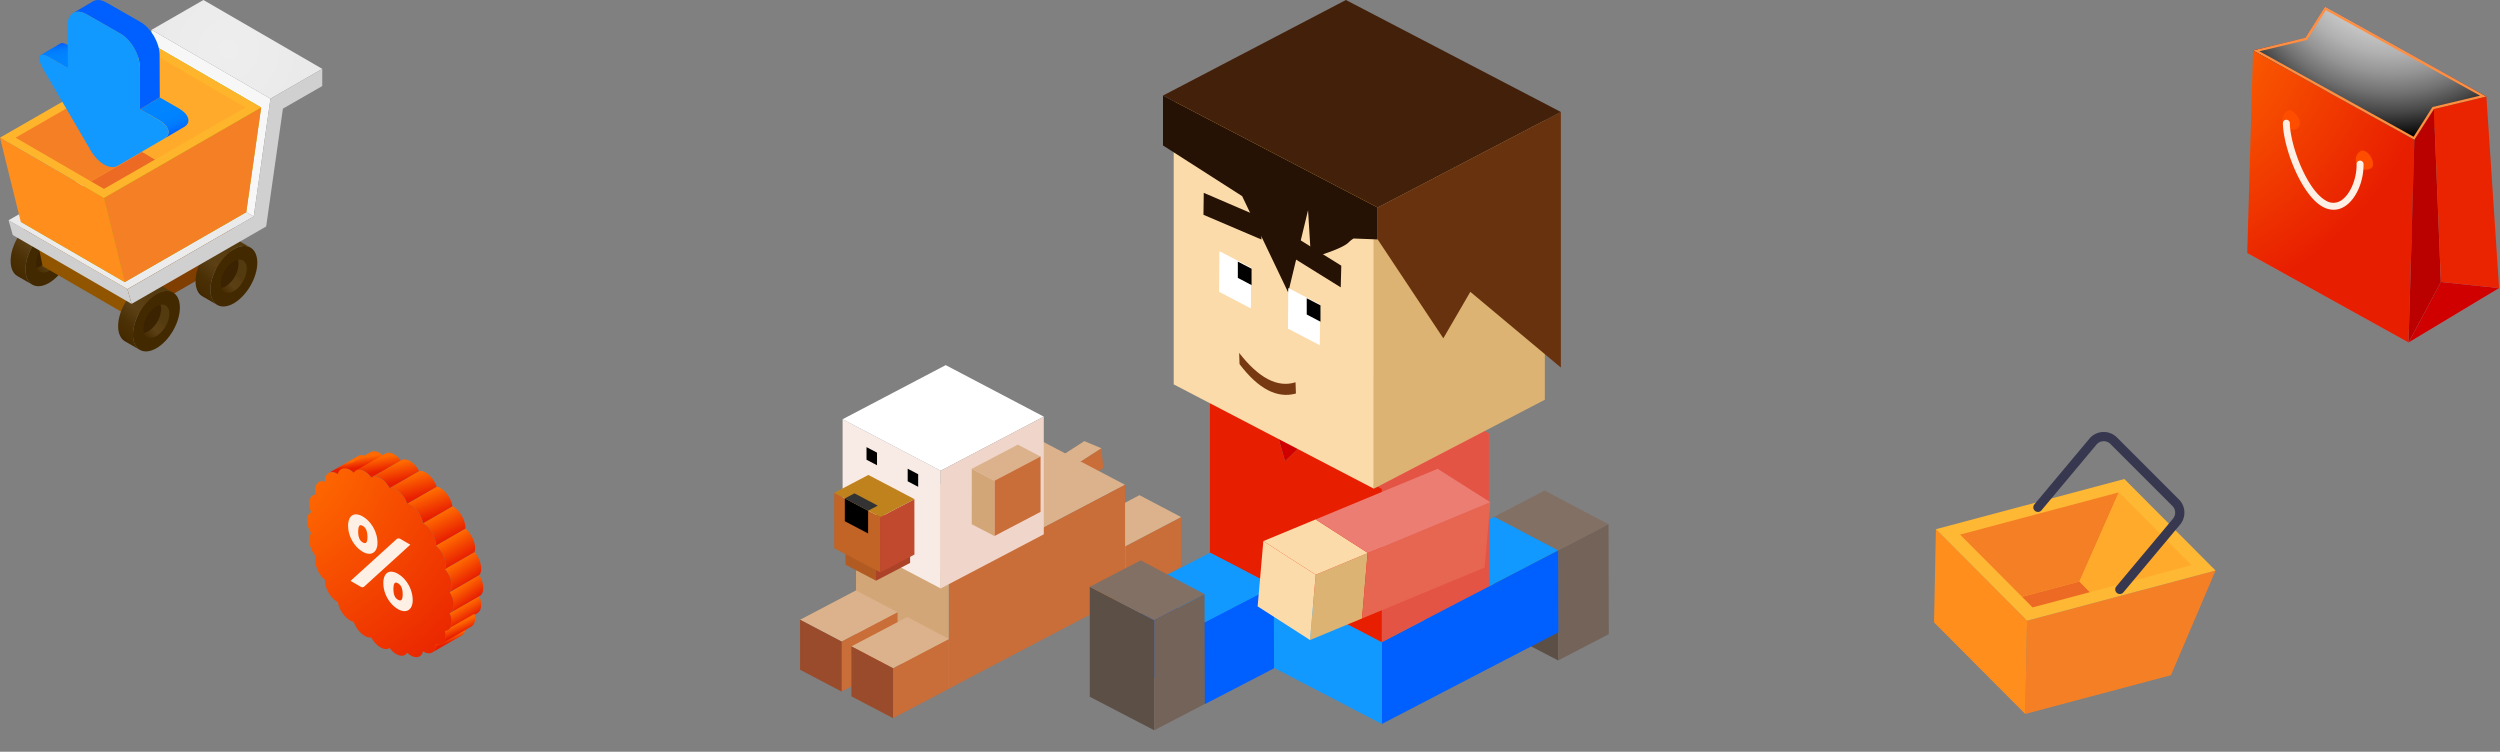 <svg xmlns="http://www.w3.org/2000/svg" xmlns:xlink="http://www.w3.org/1999/xlink" viewBox="0 0 1396.803 420">
  <rect x="0" y="0" width="1396.803" height="420" fill="#808080" stroke="none"/>
  <defs>
    <radialGradient id="radial-gradient" cx="-0.198" cy="-0.189" r="1.092" gradientTransform="translate(-0.372) scale(1.743 1)" gradientUnits="objectBoundingBox">
      <stop offset="0" stop-color="#fff2d9"/>
      <stop offset="0.014" stop-color="#ffdcb7"/>
      <stop offset="0.035" stop-color="#ffc28c"/>
      <stop offset="0.057" stop-color="#fa6"/>
      <stop offset="0.081" stop-color="#ff9646"/>
      <stop offset="0.106" stop-color="#ff862c"/>
      <stop offset="0.135" stop-color="#ff7918"/>
      <stop offset="0.167" stop-color="#ff700a"/>
      <stop offset="0.206" stop-color="#ff6b02"/>
      <stop offset="0.273" stop-color="#ff6a00"/>
      <stop offset="1" stop-color="#e81e00"/>
    </radialGradient>
    <radialGradient id="radial-gradient-2" cx="0.69" cy="-0.463" r="1.441" gradientTransform="translate(0.211) scale(0.577 1)" gradientUnits="objectBoundingBox">
      <stop offset="0" stop-color="#e3e3e3"/>
      <stop offset="0.197" stop-color="#e0e0e0"/>
      <stop offset="0.336" stop-color="#d6d6d6"/>
      <stop offset="0.458" stop-color="#c7c7c7"/>
      <stop offset="0.569" stop-color="#b1b1b1"/>
      <stop offset="0.673" stop-color="#949494"/>
      <stop offset="0.773" stop-color="#717171"/>
      <stop offset="0.868" stop-color="#484848"/>
      <stop offset="0.957" stop-color="#191919"/>
      <stop offset="1"/>
    </radialGradient>
    <radialGradient id="radial-gradient-3" cx="0.427" cy="0.407" r="0.668" gradientTransform="matrix(-0.56, -0.866, 0.971, -0.5, -543.246, 901.817)" gradientUnits="objectBoundingBox">
      <stop offset="0" stop-color="#ff0"/>
      <stop offset="0.112" stop-color="#fff700"/>
      <stop offset="0.277" stop-color="#ffe300"/>
      <stop offset="0.476" stop-color="#ffc200"/>
      <stop offset="0.701" stop-color="#ff9500"/>
      <stop offset="0.945" stop-color="#ff5b00"/>
      <stop offset="1" stop-color="#ff4d00"/>
    </radialGradient>
    <radialGradient id="radial-gradient-4" cx="0.414" cy="0.396" r="0.668" gradientTransform="matrix(-0.56, -0.866, 0.971, -0.5, -556.348, 894.521)" xlink:href="#radial-gradient-3"/>
    <linearGradient id="linear-gradient" x1="0.365" y1="0.324" x2="0.574" y2="0.676" gradientUnits="objectBoundingBox">
      <stop offset="0" stop-color="#ff6a00"/>
      <stop offset="1" stop-color="#e81e00"/>
    </linearGradient>
    <linearGradient id="linear-gradient-2" x1="0.456" y1="0.403" x2="0.543" y2="0.597" xlink:href="#linear-gradient"/>
    <linearGradient id="linear-gradient-3" x1="0.418" y1="0.362" x2="0.561" y2="0.638" xlink:href="#linear-gradient"/>
    <linearGradient id="linear-gradient-4" x1="0.316" y1="0.29" x2="0.587" y2="0.709" xlink:href="#linear-gradient"/>
    <linearGradient id="linear-gradient-5" x1="0.325" y1="0.256" x2="0.632" y2="0.737" xlink:href="#linear-gradient"/>
    <linearGradient id="linear-gradient-6" x1="0.352" y1="0.224" x2="0.667" y2="0.755" xlink:href="#linear-gradient"/>
    <linearGradient id="linear-gradient-7" x1="0.382" y1="0.196" x2="0.685" y2="0.762" xlink:href="#linear-gradient"/>
    <linearGradient id="linear-gradient-8" x1="0.379" y1="0.195" x2="0.653" y2="0.782" xlink:href="#linear-gradient"/>
    <linearGradient id="linear-gradient-9" x1="0.387" y1="0.204" x2="0.623" y2="0.792" xlink:href="#linear-gradient"/>
    <linearGradient id="linear-gradient-10" x1="0.463" y1="0.392" x2="0.537" y2="0.652" xlink:href="#linear-gradient"/>
    <linearGradient id="linear-gradient-11" x1="0.443" y1="0.329" x2="0.557" y2="0.71" xlink:href="#linear-gradient"/>
    <linearGradient id="linear-gradient-12" x1="0.423" y1="0.275" x2="0.577" y2="0.756" xlink:href="#linear-gradient"/>
    <linearGradient id="linear-gradient-13" x1="0.403" y1="0.237" x2="0.597" y2="0.787" xlink:href="#linear-gradient"/>
    <radialGradient id="radial-gradient-5" cx="-0.27" cy="-0.206" r="1.717" gradientTransform="translate(-0.145) scale(1.289 1)" xlink:href="#radial-gradient"/>
    <linearGradient id="linear-gradient-14" x1="-0.238" y1="0.9" x2="0.366" y2="0.05" gradientUnits="objectBoundingBox">
      <stop offset="0" stop-color="#1c0300"/>
      <stop offset="0.256" stop-color="#462a00"/>
      <stop offset="0.451" stop-color="#4b2f05"/>
      <stop offset="0.699" stop-color="#5c4015"/>
      <stop offset="0.904" stop-color="#593e12"/>
      <stop offset="1" stop-color="#543b0f"/>
    </linearGradient>
    <linearGradient id="linear-gradient-15" x1="-0.537" y1="1.087" x2="0.19" y2="0.136" xlink:href="#linear-gradient-14"/>
    <linearGradient id="linear-gradient-16" x1="-0.239" y1="0.898" x2="0.364" y2="0.048" xlink:href="#linear-gradient-14"/>
    <linearGradient id="linear-gradient-17" x1="-0.539" y1="1.083" x2="0.187" y2="0.132" xlink:href="#linear-gradient-14"/>
    <linearGradient id="linear-gradient-18" x1="-0.236" y1="0.897" x2="0.368" y2="0.047" xlink:href="#linear-gradient-14"/>
    <linearGradient id="linear-gradient-19" x1="-0.532" y1="1.082" x2="0.194" y2="0.131" xlink:href="#linear-gradient-14"/>
    <linearGradient id="linear-gradient-20" x1="-0.237" y1="0.896" x2="0.366" y2="0.045" xlink:href="#linear-gradient-14"/>
    <linearGradient id="linear-gradient-21" x1="-0.535" y1="1.078" x2="0.191" y2="0.127" xlink:href="#linear-gradient-14"/>
    <radialGradient id="radial-gradient-6" cx="0.5" cy="0.5" r="0.707" gradientTransform="matrix(0.577, 0.002, -0.001, 1, 0.179, -0.001)" gradientUnits="objectBoundingBox">
      <stop offset="0.001" stop-color="#eee"/>
      <stop offset="0.872" stop-color="#ebebeb"/>
      <stop offset="1" stop-color="#eaeaea"/>
    </radialGradient>
    <radialGradient id="radial-gradient-7" cx="0.5" cy="0.5" r="0.706" gradientTransform="matrix(0.578, 0.002, -0.001, 1, 0.163, -0.001)" xlink:href="#radial-gradient-6"/>
    <linearGradient id="linear-gradient-22" x1="0.333" y1="0.053" x2="0.723" y2="0.851" gradientUnits="objectBoundingBox">
      <stop offset="0" stop-color="#0085ff"/>
      <stop offset="0.549" stop-color="#0083ff"/>
      <stop offset="0.747" stop-color="#007cff"/>
      <stop offset="0.887" stop-color="#0070ff"/>
      <stop offset="1" stop-color="#0060ff"/>
    </linearGradient>
    <linearGradient id="linear-gradient-23" x1="0.368" y1="0.075" x2="0.632" y2="0.941" gradientUnits="objectBoundingBox">
      <stop offset="0" stop-color="#0060ff"/>
      <stop offset="0.113" stop-color="#0070ff"/>
      <stop offset="0.253" stop-color="#007cff"/>
      <stop offset="0.451" stop-color="#0083ff"/>
      <stop offset="1" stop-color="#0085ff"/>
    </linearGradient>
    <linearGradient id="linear-gradient-24" x1="33.412" y1="-0.003" x2="32.738" y2="0.924" xlink:href="#linear-gradient-22"/>
  </defs>
  <g id="Illustration" transform="translate(-260 -640)">
    <g id="elements" transform="translate(13.74 -136)">
      <g class="packet">
        <g id="packet" transform="translate(1239.819 197.491) rotate(-1)">
            <g id="Group_153" data-name="Group 153" transform="translate(254.638 587.734)">
            <path id="Path_946" data-name="Path 946" d="M382.343,639.259,293.1,587.734l-11.223,16.994-29.436,6.482,89.242,51.523Z" transform="translate(-252.442 -587.734)" fill="#eb2800"/>
            <path id="Path_947" data-name="Path 947" d="M252.442,601.338Z" transform="translate(-252.442 -577.863)" fill="#939aab"/>
            </g>
            <path id="Path_948" data-name="Path 948" d="M338.657,730.855l-89.242-51.525,51.106-29.506,89.242,51.525Z" transform="translate(0 45.053)" fill="#939aab"/>
            <path id="Path_949" data-name="Path 949" d="M338.657,766.036l5.223-113.174-89.242-51.523-5.223,113.173Z" transform="translate(0 9.871)" fill="url(#radial-gradient)"/>
            <path id="Path_950" data-name="Path 950" d="M319.778,718.024l-2.2-96.676-11.223,16.994-5.223,113.174Z" transform="translate(37.526 24.391)" fill="#b00"/>
            <path id="Path_951" data-name="Path 951" d="M340.1,617.593l5.223,107.142-32.459-3.986-2.2-96.676Z" transform="translate(44.442 21.666)" fill="#ea2400"/>
            <path id="Path_952" data-name="Path 952" d="M319.778,677.372l-18.647,33.492,51.106-29.506Z" transform="translate(37.526 65.043)" fill="#d10000"/>
            <path id="Path_953" data-name="Path 953" d="M282.67,598.251l-30.228,5.327,29.436,16.994Z" transform="translate(2.196 7.631)" fill="#b00"/>
            <path id="Path_954" data-name="Path 954" d="M269.5,628.2l11.223,6.48V587.734l-10.431,18.148Z" transform="translate(14.574)" fill="#c90000"/>
            <path id="Path_955" data-name="Path 955" d="M382.343,639.259,293.1,587.734l-11.223,16.994-29.436,6.482L281.878,628.2l9.1,5.256,50.7,29.275,11.223-17Z" transform="translate(2.196)" fill="url(#radial-gradient-2)" style="mix-blend-mode: overlay;isolation: isolate"/>
            <g id="Group_155" data-name="Group 155" transform="translate(270.368 645.026)">
            <path id="Path_956" data-name="Path 956" d="M264.38,621.2a5.643,5.643,0,1,0,5.643,9.774h0c1.558-.9,1.558-3.817,0-6.516s-4.085-4.159-5.643-3.258Z" transform="translate(-261.557 -620.935)" fill="url(#radial-gradient-3)"/>
            <path id="Path_957" data-name="Path 957" d="M287.879,634.64a5.644,5.644,0,0,0,5.643,9.776h0c1.558-.9,1.558-3.817,0-6.518s-4.085-4.157-5.643-3.258Z" transform="translate(-244.506 -611.183)" fill="url(#radial-gradient-4)"/>
            <g id="Group_154" data-name="Group 154" transform="translate(0.232 5.25)">
                <path id="Path_958" data-name="Path 958" d="M289.364,674.715a12.573,12.573,0,0,1-6.316-1.815c-11.789-6.8-21.356-33.3-21.356-46.987a1.937,1.937,0,0,1,3.874,0c0,12.507,8.887,37.553,19.418,43.634a7.8,7.8,0,0,0,8.262.186c5.17-2.985,9.22-11.893,9.22-20.278a1.937,1.937,0,1,1,3.874,0c0,9.96-4.694,19.9-11.158,23.632A11.543,11.543,0,0,1,289.364,674.715Z" transform="translate(-261.692 -623.977)" fill="#fff0e6"/>
            </g>
            </g>
            <path id="Path_959" data-name="Path 959" d="M293.1,587.735l-11.223,16.994-29.436,6.48,89.242,51.523,11.223-16.994,29.436-6.48Zm59.016,56.849L341.275,661l-85.292-49.244,26.687-5.874,10.84-16.416L378.8,638.71Z" transform="translate(2.196 0.001)" fill="#ff8e40"/>
        </g>
      </g>
      <g class="cart">
        <g id="cart" transform="matrix(0.966, 0.259, -0.259, 0.966, 1130.764, 493.18)">
            <g id="Group_115" data-name="Group 115" transform="translate(340.171 453.308)">
            <path id="Path_692" data-name="Path 692" d="M384.042,526.3l12.486,50.591,73.027-42.008,8.933-62.912Z" transform="translate(-321.596 -435.773)" fill="#f57f25"/>
            <path id="Path_693" data-name="Path 693" d="M352.657,535.3,415.1,571.5l-12.486-50.591-62.446-36.2Z" transform="translate(-340.171 -430.381)" fill="#ff8e1d"/>
            <path id="Path_694" data-name="Path 694" d="M340.171,500.868l62.446,36.2,94.446-54.327-62.445-36.2Z" transform="translate(-340.171 -446.541)" fill="#ffb833"/>
            <g id="Group_114" data-name="Group 114" transform="translate(13.817 7.975)">
                <path id="Path_695" data-name="Path 695" d="M429.466,452.144l-79.588,45.78,42.433,24.6,28.807-16.586Z" transform="translate(-349.878 -452.144)" fill="#f57f25"/>
                <path id="Path_696" data-name="Path 696" d="M379.689,506.525l7.235,4.195,28.737-16.531-7.165-4.249Z" transform="translate(-337.256 -436.141)" fill="#ed6a24"/>
                <path id="Path_697" data-name="Path 697" d="M408.275,452.144l-8.348,53.8,7.165,4.249,50.85-29.252Z" transform="translate(-328.687 -452.144)" fill="#ffaa2b"/>
            </g>
            </g>
            <g id="Group_116" data-name="Group 116" transform="translate(389.471 430.56)">
            <path id="Path_698" data-name="Path 698" d="M433.469,516.1a2.583,2.583,0,0,1-2.337-3.667L451.9,467.718a5.276,5.276,0,0,0-2.159-6.825l-42.381-24.468a5.3,5.3,0,0,0-7.459,2.357l-20.182,43.447a2.579,2.579,0,0,1-4.677-2.172l20.182-43.447a10.459,10.459,0,0,1,14.717-4.652l42.38,24.468a10.407,10.407,0,0,1,4.256,13.464l-20.773,44.718A2.582,2.582,0,0,1,433.469,516.1Z" transform="translate(-374.806 -430.56)" fill="#37384f"/>
            </g>
        </g>
      </g>
      <g class="coin">
        <g id="coin" transform="translate(-252.001 439.717)">
            <g id="Group_102" data-name="Group 102" transform="translate(669.869 588.394)">
            <path id="Path_605" data-name="Path 605" d="M759.817,673.331l-16.542,9.55c2.2-1.269,2.74-5.356.872-9.433l16.542-9.55C762.558,667.974,762.015,672.062,759.817,673.331Z" transform="translate(-664.57 -582.945)" fill="url(#linear-gradient)"/>
            <path id="Path_606" data-name="Path 606" d="M751.577,684.69l-16.54,9.551c1.358-.785,2.18-2.5,1.984-4.874l16.54-9.551C753.758,682.188,752.937,683.905,751.577,684.69Z" transform="translate(-665.165 -581.796)" fill="url(#linear-gradient-2)"/>
            <path id="Path_607" data-name="Path 607" d="M756.585,680.2l-16.542,9.55c1.795-1.037,2.626-3.791,1.7-7.139l16.54-9.551C759.211,676.412,758.38,679.167,756.585,680.2Z" transform="translate(-664.804 -582.283)" fill="url(#linear-gradient-3)"/>
            <path id="Path_608" data-name="Path 608" d="M761.061,664.487l-16.54,9.55c2.607-1.5,2.462-7.148-.432-11.547l16.542-9.551C763.523,657.339,763.669,662.983,761.061,664.487Z" transform="translate(-664.512 -583.736)" fill="url(#linear-gradient-4)"/>
            <path id="Path_609" data-name="Path 609" d="M760.808,653.805l-16.542,9.551c2.3-2.358.951-8.938-2.633-12.871l16.541-9.551C761.759,644.869,763.106,651.448,760.808,653.805Z" transform="translate(-664.689 -584.602)" fill="url(#linear-gradient-5)"/>
            <path id="Path_610" data-name="Path 610" d="M758.516,641.817l-16.54,9.551c1.395-3.441-1.207-10.144-5.089-13.113l16.542-9.551C757.31,631.674,759.912,638.377,758.516,641.817Z" transform="translate(-665.032 -585.485)" fill="url(#linear-gradient-6)"/>
            <path id="Path_611" data-name="Path 611" d="M753.913,629.543l-16.541,9.551c.4-4.29-3.282-10.66-7.194-12.463l16.541-9.55C750.63,618.884,754.309,625.254,753.913,629.543Z" transform="translate(-665.516 -586.324)" fill="url(#linear-gradient-7)"/>
            <path id="Path_612" data-name="Path 612" d="M747.312,617.819l-16.542,9.55c-.63-4.846-5.136-10.449-8.812-10.964l16.54-9.55C742.176,607.368,746.681,612.973,747.312,617.819Z" transform="translate(-666.109 -587.062)" fill="url(#linear-gradient-8)"/>
            <path id="Path_613" data-name="Path 613" d="M739.16,607.448,722.62,617c-1.614-5.071-6.638-9.526-9.83-8.716l16.542-9.55C732.522,597.921,737.548,602.376,739.16,607.448Z" transform="translate(-666.771 -587.655)" fill="url(#linear-gradient-9)"/>
            <path id="Path_614" data-name="Path 614" d="M702.8,591.6l-16.54,9.551c-1.957-1.36-3.854-1.508-5.213-.723l16.541-9.55C698.952,590.1,700.849,590.245,702.8,591.6Z" transform="translate(-669.062 -588.249)" fill="url(#linear-gradient-10)"/>
            <path id="Path_615" data-name="Path 615" d="M711.147,590.963l-16.541,9.55c-2.436-2.476-5.237-3.133-7.031-2.1l16.54-9.55C705.91,587.83,708.71,588.487,711.147,590.963Z" transform="translate(-668.591 -588.394)" fill="url(#linear-gradient-11)"/>
            <path id="Path_616" data-name="Path 616" d="M720.42,593.543l-16.54,9.55c-2.6-3.66-6.407-5.232-8.607-3.962l16.542-9.55C714.013,588.31,717.824,589.883,720.42,593.543Z" transform="translate(-668.035 -588.34)" fill="url(#linear-gradient-12)"/>
            <path id="Path_617" data-name="Path 617" d="M729.99,599.167l-16.542,9.55c-2.363-4.708-7.178-7.652-9.786-6.147l16.541-9.55C722.812,591.514,727.627,594.459,729.99,599.167Z" transform="translate(-667.429 -588.089)" fill="url(#linear-gradient-13)"/>
            <path id="Path_618" data-name="Path 618" d="M749.446,666.505c2.3-2.358.951-8.938-2.633-12.871,1.395-3.441-1.207-10.144-5.088-13.113.4-4.29-3.282-10.659-7.194-12.463-.63-4.846-5.136-10.449-8.812-10.964-1.614-5.071-6.638-9.526-9.83-8.716-2.363-4.708-7.178-7.652-9.786-6.147a2.726,2.726,0,0,0-.389.272c-2.6-3.66-6.407-5.232-8.607-3.962a3.111,3.111,0,0,0-1.222,1.327c-2.436-2.476-5.237-3.133-7.031-2.1a3.823,3.823,0,0,0-1.781,2.883c-1.957-1.36-3.853-1.508-5.213-.723s-2.18,2.5-1.982,4.876a3.823,3.823,0,0,0-3.387.1c-1.795,1.037-2.625,3.79-1.7,7.139a3.1,3.1,0,0,0-1.763.395c-2.2,1.269-2.74,5.355-.872,9.433a2.833,2.833,0,0,0-.431.2c-2.608,1.505-2.463,7.148.431,11.549-2.3,2.358-.951,8.937,2.633,12.87-1.395,3.441,1.206,10.144,5.088,13.113-.4,4.291,3.283,10.66,7.2,12.463.63,4.846,5.136,10.451,8.812,10.964,1.614,5.072,6.638,9.526,9.83,8.716,2.363,4.709,7.179,7.653,9.787,6.147a2.723,2.723,0,0,0,.389-.272c2.6,3.66,6.405,5.232,8.6,3.963a3.1,3.1,0,0,0,1.224-1.328c2.437,2.476,5.237,3.133,7.031,2.1a3.822,3.822,0,0,0,1.781-2.883c1.957,1.359,3.853,1.507,5.213.723s2.18-2.5,1.984-4.874a3.822,3.822,0,0,0,3.385-.1c1.795-1.037,2.626-3.791,1.7-7.139a3.1,3.1,0,0,0,1.763-.4c2.2-1.269,2.74-5.356.872-9.433a2.649,2.649,0,0,0,.432-.2C752.484,676.548,752.34,670.9,749.446,666.505Z" transform="translate(-669.869 -587.752)" fill="url(#radial-gradient-5)"/>
            </g>
            <g id="Group_106" data-name="Group 106" transform="translate(692.764 623.68)">
            <g id="Group_105" data-name="Group 105">
                <g id="Group_104" data-name="Group 104">
                <g id="Group_103" data-name="Group 103">
                    <path id="Path_619" data-name="Path 619" d="M707.614,637.2a8.138,8.138,0,0,1-.682,3.565,4.49,4.49,0,0,1-1.808,2.033,4.293,4.293,0,0,1-2.618.481,7.894,7.894,0,0,1-3.112-1.09,14.568,14.568,0,0,1-3.277-2.6,17.762,17.762,0,0,1-2.582-3.485,18.239,18.239,0,0,1-1.7-4.06,15.718,15.718,0,0,1-.61-4.311,9.863,9.863,0,0,1,.61-3.728,4.353,4.353,0,0,1,1.7-2.148,4.067,4.067,0,0,1,2.582-.531A8.3,8.3,0,0,1,699.4,622.5a14.724,14.724,0,0,1,3.3,2.625,17.875,17.875,0,0,1,2.605,3.525,18.435,18.435,0,0,1,1.7,4.115A16.447,16.447,0,0,1,707.614,637.2Zm10.754-2.116a2.124,2.124,0,0,1,.868-.353,2.319,2.319,0,0,1,1.435.435l5.306,3.063-25.785,23.428a1.418,1.418,0,0,1-.879.346,2.374,2.374,0,0,1-1.279-.4l-5.449-3.146Zm-16.344-1.111a12.9,12.9,0,0,0-.2-2.406,7.5,7.5,0,0,0-.553-1.77,4.523,4.523,0,0,0-.834-1.24,4.81,4.81,0,0,0-1.044-.821,2.768,2.768,0,0,0-1.035-.38.905.905,0,0,0-.8.3,2.55,2.55,0,0,0-.516,1.154,9.912,9.912,0,0,0-.187,2.183,12.076,12.076,0,0,0,.187,2.276,7.2,7.2,0,0,0,.516,1.681,4.4,4.4,0,0,0,.8,1.192,4.668,4.668,0,0,0,1.035.815,2.816,2.816,0,0,0,1.044.386,1.01,1.01,0,0,0,.834-.251,2.121,2.121,0,0,0,.553-1.064A8.493,8.493,0,0,0,702.024,633.973Zm25.269,35.25a8.239,8.239,0,0,1-.682,3.58,4.507,4.507,0,0,1-1.808,2.047,4.265,4.265,0,0,1-2.618.48,7.893,7.893,0,0,1-3.112-1.09,14.613,14.613,0,0,1-3.277-2.6,17.741,17.741,0,0,1-2.582-3.483,18.222,18.222,0,0,1-1.7-4.074,15.835,15.835,0,0,1-.61-4.325,9.835,9.835,0,0,1,.61-3.728,4.366,4.366,0,0,1,1.7-2.15,4.075,4.075,0,0,1,2.582-.529,8.24,8.24,0,0,1,3.277,1.173,14.657,14.657,0,0,1,3.3,2.623,17.886,17.886,0,0,1,2.607,3.525,18.3,18.3,0,0,1,1.7,4.116A16.388,16.388,0,0,1,727.293,669.223ZM721.7,666a12.556,12.556,0,0,0-.2-2.379,7.536,7.536,0,0,0-.551-1.769,4.571,4.571,0,0,0-.834-1.24,4.774,4.774,0,0,0-1.044-.82,2.7,2.7,0,0,0-1.032-.378.9.9,0,0,0-.8.3,2.544,2.544,0,0,0-.517,1.153,9.729,9.729,0,0,0-.189,2.155,12.1,12.1,0,0,0,.189,2.279,7.164,7.164,0,0,0,.517,1.68,4.374,4.374,0,0,0,.8,1.194,4.633,4.633,0,0,0,1.032.813,2.819,2.819,0,0,0,1.044.386,1.016,1.016,0,0,0,.834-.251,2.131,2.131,0,0,0,.551-1.065A8.365,8.365,0,0,0,721.7,666Z" transform="translate(-691.223 -621.304)" fill="#fff0e6"/>
                </g>
                </g>
            </g>
            </g>
        </g>
      </g>
      <g class="carry">
        <g id="carry" transform="translate(105.705 337.348)">
            <g id="carry-vehicle" transform="translate(140.555 438.652)">
            <g id="Group_43" data-name="Group 43">
                <g id="Group_34" data-name="Group 34" transform="translate(5.929 96.186)">
                <g id="Group_30" data-name="Group 30" transform="translate(0 25.126)">
                    <path id="Path_288" data-name="Path 288" d="M148.337,525.261c-.02-8.331,5.83-18.495,13.069-22.7,3.645-2.119,6.948-2.324,9.331-.941,2.35,1.363,3.806,4.27,3.815,8.408.026,8.328-5.83,18.495-13.069,22.7-3.645,2.116-6.944,2.318-9.329.937C149.8,532.308,148.346,529.4,148.337,525.261Z" transform="translate(-140.048 -495.937)" fill="#422900"/>
                    <path id="Path_289" data-name="Path 289" d="M166.2,498.991c-2.384-1.381-5.686-1.177-9.329.941-7.24,4.2-13.091,14.366-13.07,22.7.009,4.138,1.467,7.047,3.818,8.41l8.287,4.809c-2.35-1.363-3.808-4.272-3.817-8.41-.02-8.331,5.83-18.495,13.069-22.7,3.645-2.117,6.946-2.324,9.331-.941Z" transform="translate(-143.8 -498.114)" fill="url(#linear-gradient-14)"/>
                </g>
                <g id="Group_31" data-name="Group 31" transform="translate(14.187 37.588)">
                    <path id="Path_290" data-name="Path 290" d="M161.425,507.315a7.193,7.193,0,0,0-.387-2.322,7.207,7.207,0,0,0-2.284.861,15.916,15.916,0,0,0-7.189,12.484,7.1,7.1,0,0,0,.389,2.324,7.16,7.16,0,0,0,2.282-.859A15.931,15.931,0,0,0,161.425,507.315Z" transform="translate(-151.565 -504.887)" fill="#3b2200"/>
                    <path id="Path_291" data-name="Path 291" d="M163.71,505.386l0,0a4.049,4.049,0,0,0-2.846-.343,7.193,7.193,0,0,1,.387,2.322,15.931,15.931,0,0,1-7.189,12.488,7.159,7.159,0,0,1-2.282.859,4.048,4.048,0,0,0,1.71,2.3h0c1.31.762,3.126.649,5.128-.513a15.924,15.924,0,0,0,7.189-12.488C165.8,507.734,165,506.135,163.71,505.386Z" transform="translate(-151.389 -504.935)" fill="url(#linear-gradient-15)"/>
                </g>
                <g id="Group_32" data-name="Group 32" transform="translate(43.256)">
                    <path id="Path_292" data-name="Path 292" d="M172.013,511.513c-.026-8.329,5.832-18.5,13.071-22.7,3.643-2.116,6.945-2.319,9.327-.935,2.351,1.363,3.809,4.271,3.818,8.41.018,8.333-5.832,18.495-13.071,22.7-3.643,2.114-6.944,2.318-9.327.935C173.48,518.558,172.024,515.651,172.013,511.513Z" transform="translate(-163.724 -482.185)" fill="#422900"/>
                    <path id="Path_293" data-name="Path 293" d="M189.873,485.239c-2.382-1.381-5.684-1.178-9.327.937-7.239,4.208-13.1,14.375-13.071,22.7.011,4.14,1.467,7.047,3.818,8.412l8.289,4.809c-2.351-1.365-3.809-4.272-3.818-8.41-.026-8.329,5.832-18.5,13.071-22.7,3.643-2.116,6.945-2.319,9.327-.936Z" transform="translate(-167.476 -484.362)" fill="url(#linear-gradient-16)"/>
                </g>
                <g id="Group_33" data-name="Group 33" transform="translate(57.445 12.463)">
                    <path id="Path_294" data-name="Path 294" d="M185.1,493.565a7.156,7.156,0,0,0-.387-2.324,7.235,7.235,0,0,0-2.284.859,15.928,15.928,0,0,0-7.187,12.488,7.106,7.106,0,0,0,.387,2.324,7.185,7.185,0,0,0,2.284-.859A15.932,15.932,0,0,0,185.1,493.565Z" transform="translate(-175.242 -491.136)" fill="#3b2200"/>
                    <path id="Path_295" data-name="Path 295" d="M187.384,491.632a4.06,4.06,0,0,0-2.846-.344,7.158,7.158,0,0,1,.387,2.324,15.931,15.931,0,0,1-7.188,12.488,7.185,7.185,0,0,1-2.284.859,4.05,4.05,0,0,0,1.712,2.3v0c1.312.76,3.126.647,5.13-.515a15.934,15.934,0,0,0,7.187-12.488C189.48,493.984,188.678,492.383,187.384,491.632Z" transform="translate(-175.067 -491.183)" fill="url(#linear-gradient-17)"/>
                </g>
                </g>
                <g id="Group_35" data-name="Group 35" transform="translate(19.695 121.747)">
                <path id="Path_296" data-name="Path 296" d="M155.47,522.084l49.781,28.854-4.135-19.818-49.781-28.854Z" transform="translate(-151.335 -495.115)" fill="#915500"/>
                <path id="Path_297" data-name="Path 297" d="M236.97,522.968l-54.253,31.207-4.135-19.818,62.594-36.005Z" transform="translate(-128.801 -498.352)" fill="#803e00"/>
                </g>
                <g id="Group_40" data-name="Group 40" transform="translate(66.001 132.622)">
                <g id="Group_36" data-name="Group 36" transform="translate(0 25.125)">
                    <path id="Path_298" data-name="Path 298" d="M181.217,545.2c-.02-8.333,5.83-18.495,13.069-22.7,3.645-2.119,6.946-2.324,9.331-.941,2.35,1.365,3.806,4.272,3.815,8.408.026,8.329-5.83,18.495-13.071,22.7-3.643,2.116-6.945,2.318-9.327.935C182.682,552.251,181.226,549.343,181.217,545.2Z" transform="translate(-172.928 -515.88)" fill="#422900"/>
                    <path id="Path_299" data-name="Path 299" d="M199.079,518.935c-2.384-1.383-5.686-1.178-9.331.941-7.239,4.2-13.089,14.364-13.069,22.7.009,4.138,1.467,7.047,3.817,8.41l8.289,4.809c-2.351-1.363-3.808-4.272-3.817-8.41-.02-8.333,5.83-18.495,13.069-22.7,3.645-2.117,6.946-2.324,9.331-.941Z" transform="translate(-176.68 -518.056)" fill="url(#linear-gradient-18)"/>
                </g>
                <g id="Group_37" data-name="Group 37" transform="translate(14.187 37.588)">
                    <path id="Path_300" data-name="Path 300" d="M194.3,527.258a7.146,7.146,0,0,0-.385-2.322,7.187,7.187,0,0,0-2.286.86,15.919,15.919,0,0,0-7.187,12.482,7.167,7.167,0,0,0,.387,2.326,7.213,7.213,0,0,0,2.284-.859A15.927,15.927,0,0,0,194.3,527.258Z" transform="translate(-184.445 -524.83)" fill="#3b2200"/>
                    <path id="Path_301" data-name="Path 301" d="M196.591,525.328h0a4.05,4.05,0,0,0-2.846-.344,7.147,7.147,0,0,1,.385,2.322,15.927,15.927,0,0,1-7.187,12.488,7.215,7.215,0,0,1-2.284.859,4.059,4.059,0,0,0,1.712,2.3h0c1.312.76,3.126.649,5.13-.513a15.934,15.934,0,0,0,7.189-12.488C198.683,527.677,197.883,526.078,196.591,525.328Z" transform="translate(-184.27 -524.878)" fill="url(#linear-gradient-19)"/>
                </g>
                <g id="Group_38" data-name="Group 38" transform="translate(43.257)">
                    <path id="Path_302" data-name="Path 302" d="M204.893,531.454c-.026-8.328,5.832-18.495,13.071-22.7,3.643-2.114,6.945-2.317,9.327-.935,2.351,1.365,3.808,4.274,3.818,8.412.018,8.331-5.832,18.495-13.07,22.7-3.643,2.114-6.944,2.317-9.327.935C206.36,538.5,204.9,535.592,204.893,531.454Z" transform="translate(-196.604 -502.128)" fill="#422900"/>
                    <path id="Path_303" data-name="Path 303" d="M222.753,505.182c-2.382-1.381-5.684-1.178-9.327.935-7.239,4.209-13.1,14.377-13.071,22.7.009,4.138,1.467,7.047,3.818,8.41l8.289,4.81c-2.351-1.365-3.809-4.272-3.818-8.412-.026-8.328,5.83-18.495,13.07-22.7,3.643-2.116,6.945-2.318,9.327-.937Z" transform="translate(-200.356 -504.305)" fill="url(#linear-gradient-20)"/>
                </g>
                <g id="Group_39" data-name="Group 39" transform="translate(57.445 12.463)">
                    <path id="Path_304" data-name="Path 304" d="M217.981,513.509a7.175,7.175,0,0,0-.387-2.326,7.223,7.223,0,0,0-2.284.86,15.924,15.924,0,0,0-7.187,12.486,7.111,7.111,0,0,0,.387,2.326,7.2,7.2,0,0,0,2.282-.859A15.931,15.931,0,0,0,217.981,513.509Z" transform="translate(-208.122 -511.079)" fill="#3b2200"/>
                    <path id="Path_305" data-name="Path 305" d="M220.264,511.576a4.058,4.058,0,0,0-2.846-.345,7.175,7.175,0,0,1,.387,2.326,15.931,15.931,0,0,1-7.189,12.488,7.205,7.205,0,0,1-2.282.859,4.051,4.051,0,0,0,1.712,2.3h0c1.31.76,3.126.649,5.13-.513a15.937,15.937,0,0,0,7.188-12.488C222.358,513.925,221.558,512.327,220.264,511.576Z" transform="translate(-207.947 -511.126)" fill="url(#linear-gradient-21)"/>
                </g>
                </g>
                <g id="Group_41" data-name="Group 41" transform="translate(4.792)">
                <path id="Path_306" data-name="Path 306" d="M145.511,507.32l66.407,38.471-2.331-8.24-66.409-38.473Z" transform="translate(-143.178 -376.004)" fill="#cfcfcf"/>
                <path id="Path_307" data-name="Path 307" d="M213.739,476.863l-67.91,39.063-2.651,1.524,66.407,38.473,2.651-1.526,67.91-39.063Z" transform="translate(-143.178 -394.377)" fill="url(#radial-gradient-6)"/>
                <path id="Path_308" data-name="Path 308" d="M191.146,440.829l-1.04,7.332-8.307,58.5,66.407,38.472,8.307-58.5,1.041-7.332Z" transform="translate(-111.238 -424.178)" fill="#f7f7f7"/>
                <path id="Path_309" data-name="Path 309" d="M186.915,448.367l66.409,38.472,28.949-16.651-66.409-38.472Z" transform="translate(-107.007 -431.715)" fill="url(#radial-gradient-7)"/>
                <path id="Path_310" data-name="Path 310" d="M250.086,535.258l8.307-58.5,1.041-7.332,28.949-16.651-.016,9.592L266.394,475l-9.349,65.835-8.37,4.814-62.592,36.005-4.226,2.43-2.331-8.24,2.649-1.526Z" transform="translate(-113.118 -414.3)" fill="#d0d0d0"/>
                </g>
                <g id="Group_42" data-name="Group 42" transform="translate(0 26.388)">
                <path id="Path_311" data-name="Path 311" d="M192.387,446.158l58.07,33.663-8.307,58.5-58.07-33.663Z" transform="translate(-104.559 -446.158)" fill="#a1b400"/>
                <path id="Path_312" data-name="Path 312" d="M214.82,478.179l58.07,33.663-67.908,39.063L146.91,517.243Z" transform="translate(-135.299 -419.676)" fill="#a1b400"/>
                <path id="Path_313" data-name="Path 313" d="M172.339,515.1l11.613,47.046,67.908-39.063,8.307-58.5Z" transform="translate(-114.269 -430.92)" fill="#f57f25"/>
                <path id="Path_314" data-name="Path 314" d="M152.166,520.856l58.072,33.663-11.611-47.046L140.555,473.81Z" transform="translate(-140.555 -423.289)" fill="#ff8e1d"/>
                <path id="Path_315" data-name="Path 315" d="M140.555,496.679l58.072,33.663,87.827-50.521-58.07-33.663Z" transform="translate(-140.555 -446.158)" fill="#ffb52b"/>
                </g>
            </g>
            <g id="Group_44" data-name="Group 44" transform="translate(8.706 31.414)">
                <path id="Path_316" data-name="Path 316" d="M224.434,448.909,145.32,494.415l42.18,24.458,28.635-16.487Z" transform="translate(-145.32 -448.909)" fill="#f57f25"/>
                <path id="Path_317" data-name="Path 317" d="M168.407,494.666l7.191,4.169L204.165,482.4l-7.124-4.222Z" transform="translate(-126.227 -424.702)" fill="#ed6a24"/>
                <path id="Path_318" data-name="Path 318" d="M192.378,448.909l-8.3,53.477,7.124,4.222,50.546-29.077Z" transform="translate(-113.265 -448.909)" fill="#ffaa2b"/>
            </g>
            </g>
            <g id="carry-arrow" transform="translate(162.451 438.652)">
            <path id="Path_319" data-name="Path 319" d="M199.888,466.342l-10.535-6.027,11.119-6.535,10.536,6.029c5.83,3.334,7.242,8.019,3.139,10.41l-11.119,6.533C207.13,474.36,205.718,469.676,199.888,466.342Z" transform="translate(-133.102 -399.327)" fill="url(#linear-gradient-22)"/>
            <path id="Path_320" data-name="Path 320" d="M170.092,437.364c.859-.5,2.452-.172,4.716,1.122l10.536,6.025-11.121,6.535-10.535-6.027c-2.264-1.294-3.857-1.621-4.717-1.122Z" transform="translate(-158.228 -413.087)" fill="url(#linear-gradient-23)"/>
            <path id="Path_321" data-name="Path 321" d="M180.072,424.695c1.913-1.114,4.557-.972,7.472.7l19.056,10.9c5.83,3.334,10.62,11.558,10.648,18.276l.1,23.861-11.119,6.535-.1-23.863c-.027-6.718-4.82-14.94-10.65-18.276l-19.056-10.9c-2.914-1.668-5.56-1.811-7.471-.7Z" transform="translate(-149.973 -423.975)" fill="url(#linear-gradient-24)"/>
            <path id="Path_322" data-name="Path 322" d="M164.025,452.95l10.535,6.027-.1-23.863c-.013-3.358,1.167-5.73,3.08-6.844s4.557-.972,7.471.7l19.056,10.9c5.83,3.336,10.622,11.56,10.65,18.276l.1,23.863,10.535,6.027c5.83,3.334,7.244,8.019,3.141,10.41l-26.152,15.239c-4.1,2.39-10.851-1.469-14.991-8.576l-26.395-45.3c-2.532-4.348-3-7.191-1.646-7.98C160.168,451.329,161.761,451.656,164.025,452.95Z" transform="translate(-158.565 -421.018)" fill="#19f"/>
            </g>
        </g>
      </g>
    </g>
    <g class="rusty">
        <g id="rusty" transform="translate(376.512 442.396)">
        <g id="Group_12" data-name="Group 12">
            <path id="Path_43" data-name="Path 43" d="M512.137,530.781l.013-.025v.025Z" fill="#94b8bf" fill-rule="evenodd"/>
            <path id="Path_44" data-name="Path 44" d="M512.149,530.756V502.865l31.224-16.379v27.889Z" fill="#c96d39" fill-rule="evenodd"/>
            <path id="Path_45" data-name="Path 45" d="M512.149,530.756l-.013.025-12.928-6.774-10.318-5.424V490.668l31.225-16.407,23.258,12.226-31.224,16.379Z" fill="#dbb28b" fill-rule="evenodd"/>
        </g>
        <g id="Group_13" data-name="Group 13" transform="matrix(0.996, -0.087, 0.087, 0.996, -37.827, 44.343)">
            <path id="Path_46" data-name="Path 46" d="M478.111,450.671l9.207,4.831h.006v11.057l-.006-.006-5.119-2.684-4.088-2.141V450.671Z" fill="#94b8bf" fill-rule="evenodd"/>
            <path id="Path_47" data-name="Path 47" d="M499.689,449.015,487.318,455.5l-9.207-4.831,12.368-6.5Z" fill="#dbb28b" fill-rule="evenodd"/>
            <path id="Path_48" data-name="Path 48" d="M487.318,455.5l12.371-6.487v11.046l-12.365,6.488V455.5Z" fill="#c96d39" fill-rule="evenodd"/>
        </g>
        <g id="Group_14" data-name="Group 14">
            <path id="Path_49" data-name="Path 49" d="M361.768,492.931l98.458-51.678,51.862,27.227L413.6,520.156Z" fill="#dbb28b" fill-rule="evenodd"/>
            <path id="Path_50" data-name="Path 50" d="M413.6,520.156l98.486-51.677v62.236L413.6,582.393Z" fill="#c96d39" fill-rule="evenodd"/>
            <path id="Path_51" data-name="Path 51" d="M361.768,492.931,413.6,520.156v62.236l-51.834-27.228Z" fill="#d3a678" fill-rule="evenodd"/>
        </g>
        <g id="Group_15" data-name="Group 15">
            <path id="Path_52" data-name="Path 52" d="M354.269,431.836l54.8,28.772v65.766l-54.8-28.77Z" fill="#f8eae4" fill-rule="evenodd"/>
            <path id="Path_53" data-name="Path 53" d="M354.269,431.836l57.6-30.23,54.8,28.771-57.6,30.231Z" fill="#fff" fill-rule="evenodd"/>
            <path id="Path_54" data-name="Path 54" d="M409.073,460.607l57.6-30.231v65.768l-57.6,30.228Z" fill="#f0d5ca" fill-rule="evenodd"/>
        </g>
        <g id="Group_16" data-name="Group 16">
            <path id="Path_55" data-name="Path 55" d="M353.734,584l.012-.028V584Z" fill="#94b8bf" fill-rule="evenodd"/>
            <path id="Path_56" data-name="Path 56" d="M353.746,556.079l-23.258-12.2,31.224-16.406L384.97,539.7Z" fill="#dbb28b" fill-rule="evenodd"/>
            <path id="Path_57" data-name="Path 57" d="M353.746,583.969v-27.89L384.97,539.7v27.891Z" fill="#c96d39" fill-rule="evenodd"/>
            <path id="Path_58" data-name="Path 58" d="M330.488,543.883l23.258,12.2v27.89l-.012.028-12.926-6.774-10.32-5.426V543.883Z" fill="#994b2b" fill-rule="evenodd"/>
        </g>
        <g id="Group_17" data-name="Group 17">
            <path id="Path_59" data-name="Path 59" d="M372.94,522.05V503.37L355.9,494.4l19.052-10,17.014,8.919v.052l.026,18.733Z" fill="#ac4228" fill-rule="evenodd"/>
            <path id="Path_60" data-name="Path 60" d="M355.9,494.4l17.04,8.971v18.68l-17.04-8.918Z" fill="#b15b23" fill-rule="evenodd"/>
        </g>
        <g id="Group_18" data-name="Group 18">
            <path id="Path_61" data-name="Path 61" d="M349.577,472.967l25.772,13.52v30.932L349.577,503.9Z" fill="#c16425" fill-rule="evenodd"/>
            <path id="Path_62" data-name="Path 62" d="M375.349,517.418V486.486l19.025-9.976.026,30.933Z" fill="#c1492d" fill-rule="evenodd"/>
            <path id="Path_63" data-name="Path 63" d="M375.349,486.486l-25.772-13.52,19.077-10,25.72,13.493v.054Z" fill="#bf821d" fill-rule="evenodd"/>
        </g>
        <g id="Group_19" data-name="Group 19">
            <path id="Path_64" data-name="Path 64" d="M382.428,598.852h.014v.012Z" fill="#94b8bf" fill-rule="evenodd"/>
            <path id="Path_65" data-name="Path 65" d="M382.428,570.948l31.235-16.379v27.889l-31.222,16.38v-27.89Z" fill="#c96d39" fill-rule="evenodd"/>
            <path id="Path_66" data-name="Path 66" d="M413.663,554.569l-31.235,16.379-23.246-12.2,31.224-16.406Z" fill="#dbb28b" fill-rule="evenodd"/>
            <path id="Path_67" data-name="Path 67" d="M382.441,598.852h-.014L369.5,592.077l-10.32-5.411V558.75l23.246,12.2h.014v27.9Z" fill="#994b2b" fill-rule="evenodd"/>
        </g>
        <g id="Group_20" data-name="Group 20">
            <path id="Path_68" data-name="Path 68" d="M464.871,452.685l-.028-.014.014-.016h.014v.03Zm-25.783,13.507v.042l-.016-.014Z" fill="#94b8bf" fill-rule="evenodd"/>
            <path id="Path_69" data-name="Path 69" d="M464.843,452.671l-25.755,13.522-.016.027-12.625-6.628v-.056l25.727-13.507Z" fill="#dbb28b" fill-rule="evenodd"/>
            <path id="Path_70" data-name="Path 70" d="M439.088,497.094v-30.9l25.755-13.522.028.014v30.9l-19.408,10.164Z" fill="#c96d39" fill-rule="evenodd"/>
            <path id="Path_71" data-name="Path 71" d="M439.088,466.234v30.859l-12.669-6.572.028-30.93,12.625,6.628Z" fill="#d3a678" fill-rule="evenodd"/>
        </g>
        <g id="Group_21" data-name="Group 21">
            <path id="Path_72" data-name="Path 72" d="M368.522,482.941v12.728l-13.02-6.854V476.089Z" fill-rule="evenodd"/>
            <path id="Path_73" data-name="Path 73" d="M368.522,482.941l-13.02-6.853,5.411-2.833,13.006,6.853Z" fill="#333" fill-rule="evenodd"/>
        </g>
        <path id="Path_74" data-name="Path 74" d="M390.631,459.493v7.023l4.416,2.311,1.448.756V462.56l-5.858-3.066-.006-.008Z" fill-rule="evenodd"/>
        <path id="Path_75" data-name="Path 75" d="M367.64,447.436l-.006,0v7.03l4.416,2.309,1.448.76V450.5Z" fill-rule="evenodd"/>
        </g>
    </g>
    <g class="david">
        <g id="david" transform="translate(791.037 490.991)">
        <g id="Group_1" data-name="Group 1">
            <path id="Path_2" data-name="Path 2" d="M339.54,456.563v61.449l-35.988-18.7V437.861Z" fill="#5b4f46" fill-rule="evenodd"/>
            <path id="Path_3" data-name="Path 3" d="M339.54,456.563l-35.988-18.7L332,423.087l35.675,18.86Z" fill="#827064" fill-rule="evenodd"/>
            <path id="Path_4" data-name="Path 4" d="M339.54,518.012V456.563l28.131-14.615.157,61.369Z" fill="#746358" fill-rule="evenodd"/>
        </g>
        <g id="Group_2" data-name="Group 2">
            <path id="Path_5" data-name="Path 5" d="M264.884,457.966l35.99,18.7,38.66-20.114.156,45.733L300.874,522.4l-35.99-18.7Z" fill="#0060ff" fill-rule="evenodd"/>
            <path id="Path_6" data-name="Path 6" d="M264.884,457.966l38.9-20.193,35.753,18.78-38.66,20.114Z" fill="#19f" fill-rule="evenodd"/>
        </g>
        <g id="Group_3" data-name="Group 3">
            <path id="Path_7" data-name="Path 7" d="M241,507.786l59.877-31.119V522.4L241,553.515Z" fill="#0060ff" fill-rule="evenodd"/>
            <path id="Path_8" data-name="Path 8" d="M144.977,457.808,241,507.786v45.728L144.977,503.54Z" fill="#19f" fill-rule="evenodd"/>
            <path id="Path_9" data-name="Path 9" d="M182.694,391.8l12.886,6.6-8.645,8.328Z" fill="#d10000" fill-rule="evenodd"/>
            <path id="Path_10" data-name="Path 10" d="M300.874,476.667,241,507.786v-85.65L195.581,398.4l-12.886-6.6-37.718-19.645L204.7,340.886l96.02,50.131h.158Z" fill="#e45445" fill-rule="evenodd"/>
            <path id="Path_11" data-name="Path 11" d="M195.581,398.4,241,422.136v85.65l-96.021-49.978V372.159L182.694,391.8l4.242,14.929Z" fill="#e81e00" fill-rule="evenodd"/>
        </g>
        <g id="Group_4" data-name="Group 4">
            <path id="Path_12" data-name="Path 12" d="M236.551,264.533v157.51L124.74,363.772V206.261Z" fill="#fbdbaa" fill-rule="evenodd"/>
            <path id="Path_13" data-name="Path 13" d="M236.551,264.533l95.542-49.693V372.351l-95.542,49.692V264.533Z" fill="#dcb373" fill-rule="evenodd"/>
            <path id="Path_14" data-name="Path 14" d="M332.093,214.84l-95.542,49.693L124.74,206.261l95.4-49.84Z" fill="#ebbe58" fill-rule="evenodd"/>
        </g>
        <path id="Path_15" data-name="Path 15" d="M168.047,298.558l-.192,22.767-17.778-9.273.192-22.7Z" fill="#fff" fill-rule="evenodd"/>
        <path id="Path_16" data-name="Path 16" d="M141.364,269.014l.16-12.259,32.53,13.988-.312,12.1Z" fill="#251205" fill-rule="evenodd"/>
        <path id="Path_17" data-name="Path 17" d="M185.684,289.444l.156-12.259,32.53,20.273-.313,12.1Z" fill="#251205" fill-rule="evenodd"/>
        <g id="Group_5" data-name="Group 5">
            <path id="Path_18" data-name="Path 18" d="M118.752,202.4,238.7,264.961V282.78l-13.459-.516a13.82,13.82,0,0,0-2.661,2.071q-3.4,3.54-21.151,8.874L199.8,266.44l-11.092,45.995L162.974,258.6l-44.222-28.323Z" fill="#251205" fill-rule="evenodd"/>
            <path id="Path_19" data-name="Path 19" d="M238.7,264.961l102.346-53.394v142.8l-50.582-42.3L275.376,338.02,238.7,282.78Z" fill="#68320f" fill-rule="evenodd"/>
            <path id="Path_20" data-name="Path 20" d="M341.044,211.567,238.7,264.961,118.752,202.4l102.2-53.391Z" fill="#43200a" fill-rule="evenodd"/>
        </g>
        <path id="Path_28" data-name="Path 28" d="M168.241,308.292l-7.673-4.028v-9.082l7.673,3.965Z" fill-rule="evenodd"/>
        <path id="Path_29" data-name="Path 29" d="M193.019,368.884q-15.751,4.357-31.5-16.435l-.217-6.271q16.459,21.168,31.5,16.416Z" fill="#773911" fill-rule="evenodd"/>
        <path id="Path_30" data-name="Path 30" d="M206.542,319.123l-.192,22.766-17.778-9.273.192-22.7Z" fill="#fff" fill-rule="evenodd"/>
        <path id="Path_31" data-name="Path 31" d="M206.736,328.754l-7.673-4.028v-9.082l7.673,3.965Z" fill-rule="evenodd"/>
        <g id="Group_9" data-name="Group 9">
            <path id="Path_32" data-name="Path 32" d="M180.65,476.667l.156,45.733-38.66,20.036v-.077l-35.988-18.7v-45.73l35.988,18.7Z" fill="#0060ff" fill-rule="evenodd"/>
            <path id="Path_33" data-name="Path 33" d="M180.65,476.667l-38.5,19.96-35.988-18.7,38.818-20.118,35.674,18.547Z" fill="#19f" fill-rule="evenodd"/>
        </g>
        <g id="Group_10" data-name="Group 10">
            <path id="Path_34" data-name="Path 34" d="M113.838,495.565v61.448l-35.991-18.7V476.863Z" fill="#5b4f46" fill-rule="evenodd"/>
            <path id="Path_35" data-name="Path 35" d="M141.969,480.948l-28.131,14.616-35.991-18.7,28.446-14.774Z" fill="#827064" fill-rule="evenodd"/>
            <path id="Path_36" data-name="Path 36" d="M141.969,480.948l.156,61.37-28.288,14.694V495.565Z" fill="#746358" fill-rule="evenodd"/>
        </g>
        <g id="Group_11" data-name="Group 11" transform="matrix(0.996, 0.087, -0.087, 0.996, 40.897, -18.875)">
            <path id="Path_37" data-name="Path 37" d="M232.983,458.516l.077,36.615L205.167,509.67V473.052Z" fill="#dcb373" fill-rule="evenodd"/>
            <path id="Path_38" data-name="Path 38" d="M174.364,456.865l28.052-14.613,30.567,16.03v.233l-27.816,14.536Z" fill="#fbdbaa" fill-rule="evenodd"/>
            <path id="Path_39" data-name="Path 39" d="M298.831,424.18v36.615l-65.77,34.336-.077-36.615Z" fill="#e76652" fill-rule="evenodd"/>
            <path id="Path_40" data-name="Path 40" d="M202.416,442.252l65.456-34.1,30.958,16.031-65.847,34.336v-.233Z" fill="#eb7d72" fill-rule="evenodd"/>
            <path id="Path_41" data-name="Path 41" d="M205.167,473.052V509.67l-30.8-16.187V456.865Z" fill="#fbdbaa" fill-rule="evenodd"/>
        </g>
        </g>
    </g>
  </g>
</svg>
